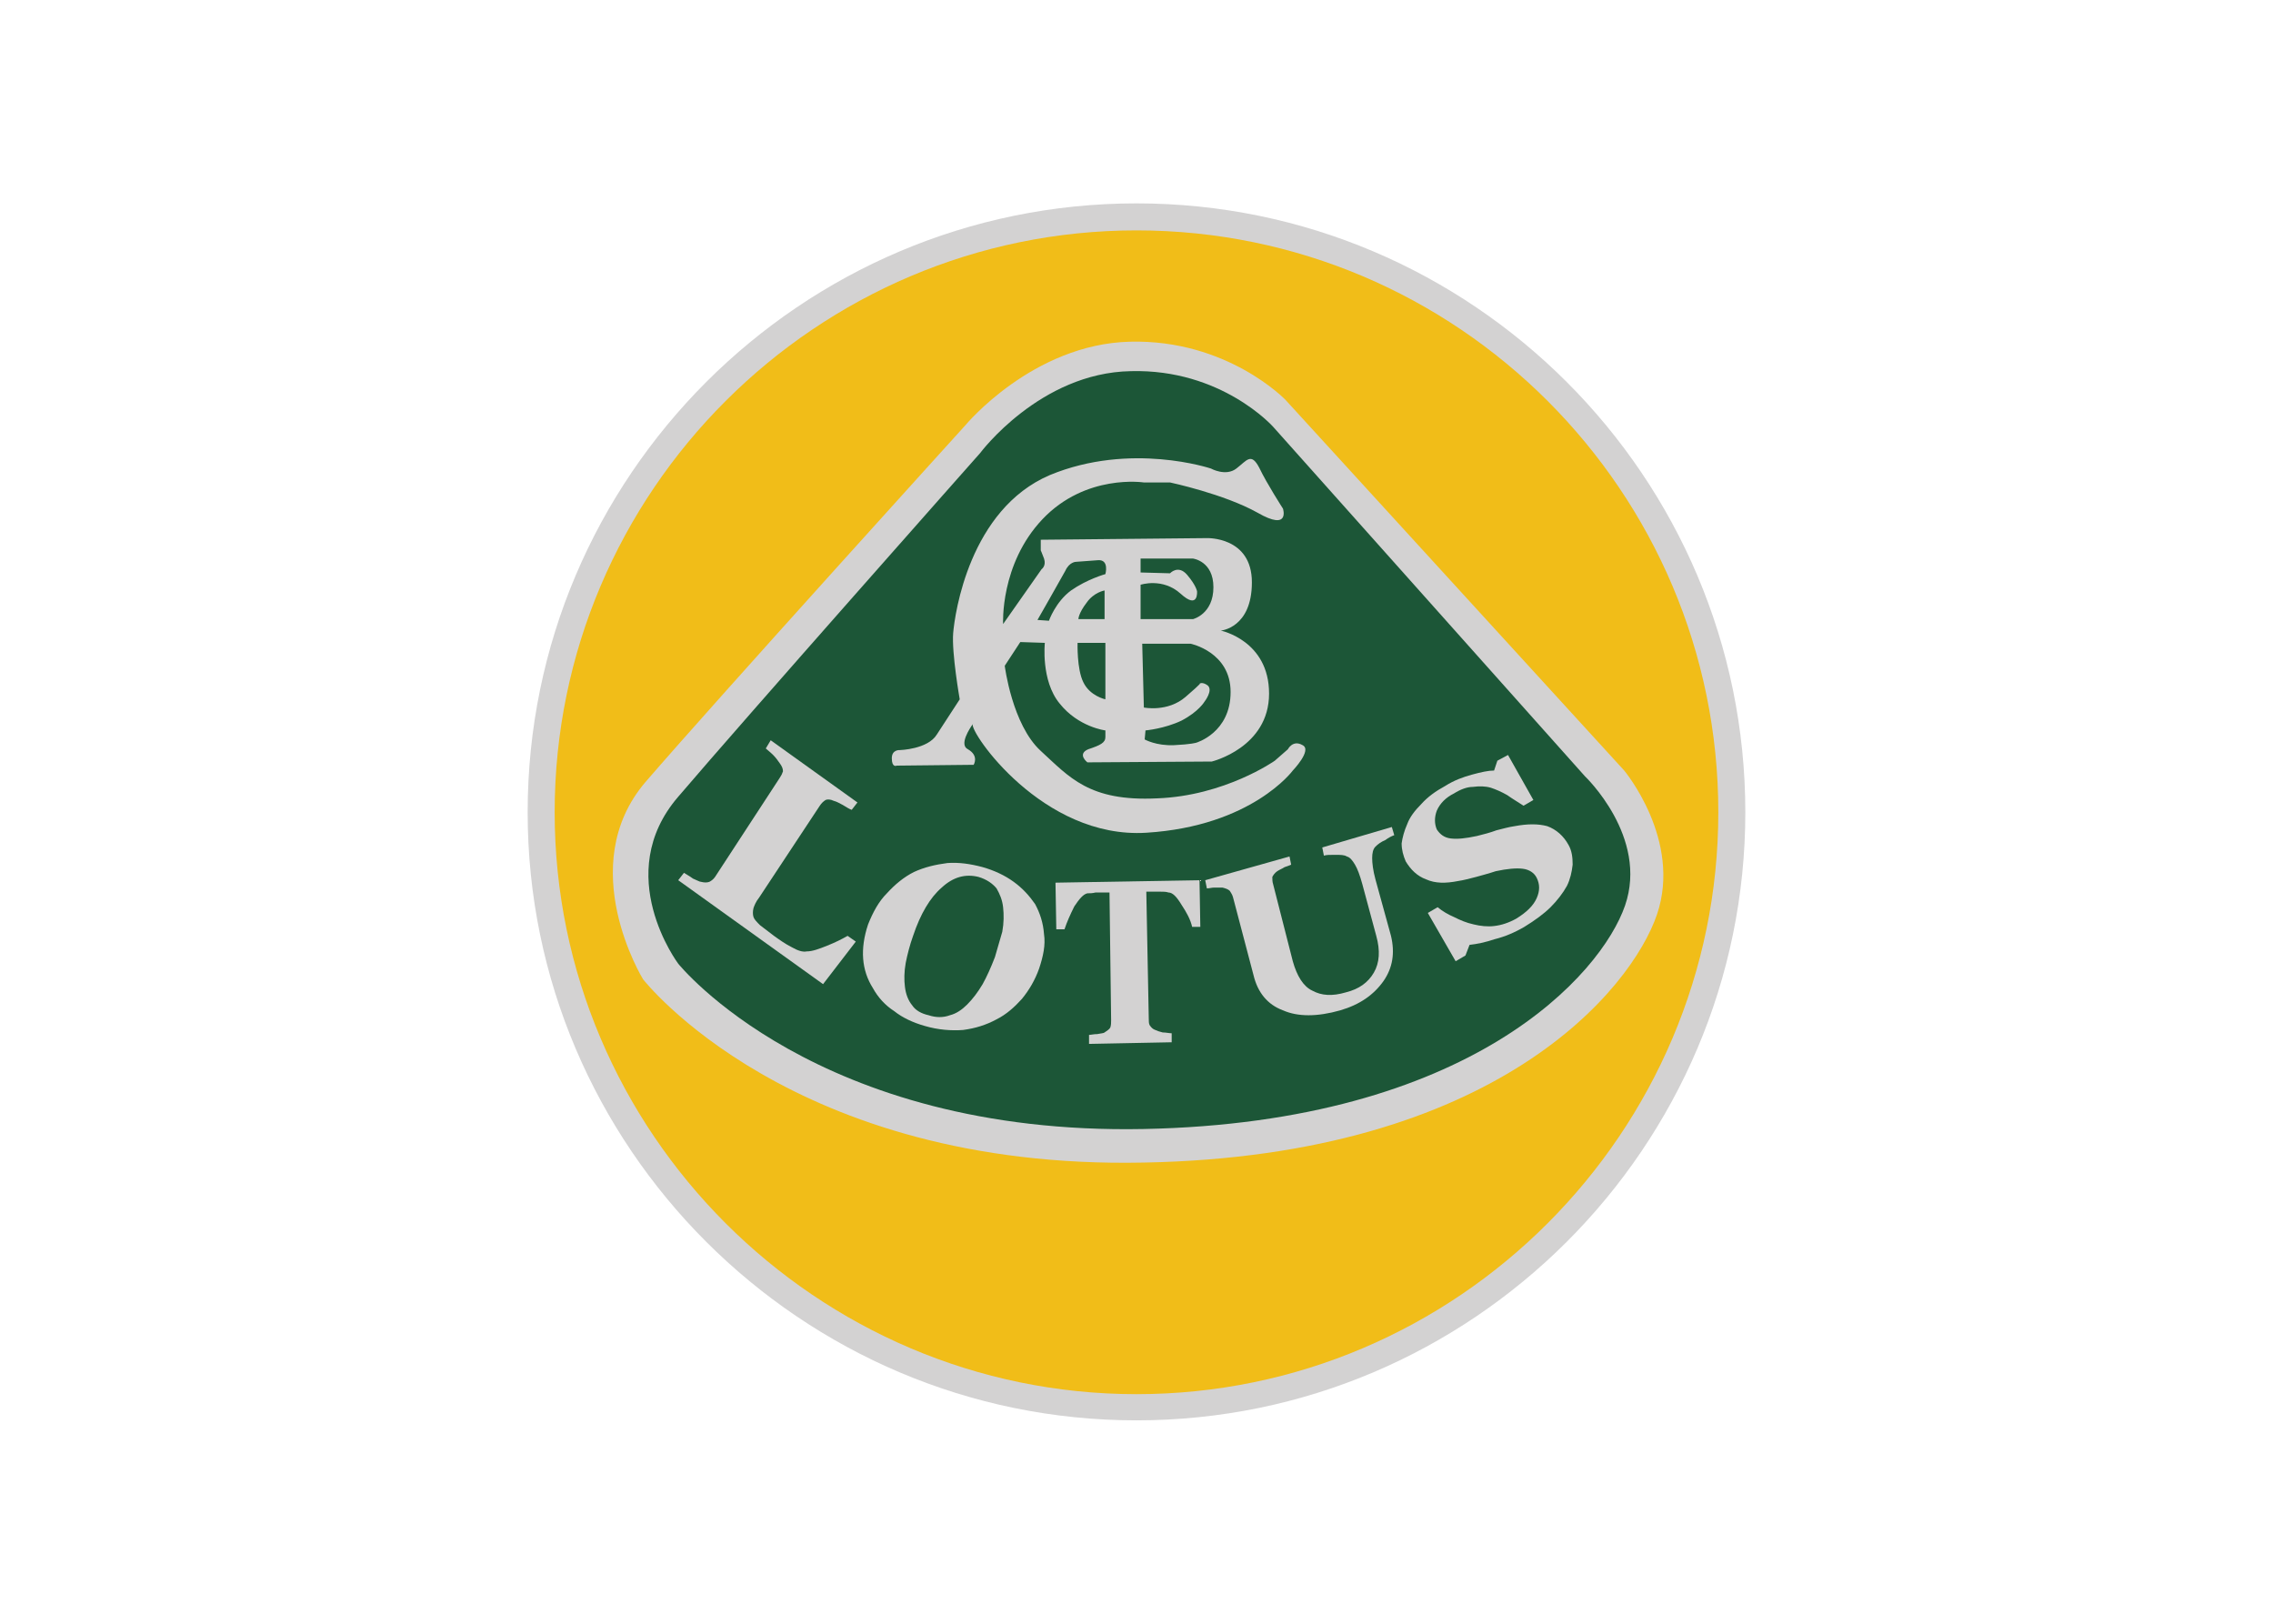 <svg clip-rule="evenodd" fill-rule="evenodd" stroke-linejoin="round" stroke-miterlimit="1.414" viewBox="0 0 560 400" xmlns="http://www.w3.org/2000/svg"><g fill-rule="nonzero" transform="matrix(1.192 0 0 1.192 41.792 21.005)"><path d="m199.837 24.409c69.346 0 125.838 56.492 125.838 125.838 0 69.178-56.492 125.669-125.838 125.669s-125.838-56.491-125.838-125.669c0-69.346 56.492-125.838 125.838-125.838zm0 6.426c65.794 0 119.412 53.617 119.412 119.412 0 65.625-53.617 119.241-119.412 119.241-65.625 0-119.242-53.616-119.242-119.241 0-65.795 53.616-119.412 119.242-119.412" fill="#d3d2d2"/><path d="m199.837 29.991c66.301 0 120.256 53.955 120.256 120.256 0 66.133-53.955 120.257-120.256 120.257-66.133 0-120.256-54.124-120.256-120.257 0-66.301 54.123-120.256 120.256-120.256" fill="#f1bd18"/><path d="m164.488 70.245s13.868-16.744 33.996-17.251c20.127-.507 32.137 12.009 32.137 12.009l70.021 76.62s12.009 14.375 6.766 29.767c-5.243 15.391-33.151 49.895-106.049 51.249-72.897 1.521-103.512-37.887-103.512-37.888 0 0-14.376-23.34.508-40.761 14.884-17.253 66.133-73.745 66.133-73.745zm3.382 6.258s12.178-16.405 30.783-16.745c18.604-.507 29.092 11.501 29.092 11.501l63.935 71.544s13.022 12.348 8.118 26.386c-4.736 14.208-31.461 44.483-98.438 45.837-67.147 1.353-95.393-33.996-95.393-33.996s-13.701-18.268 0-34.167c13.699-15.897 61.903-70.36 61.903-70.36" fill="#d3d2d2"/><path d="m167.532 75.997s12.347-16.576 31.121-16.914c18.773-.508 29.43 11.502 29.43 11.502l64.441 72.219s13.192 12.517 8.288 26.725c-4.904 14.207-31.799 44.821-99.453 46.175-67.823 1.353-96.239-34.167-96.239-34.167s-13.87-18.436 0-34.504c13.7-16.067 62.412-71.036 62.412-71.036" fill="#1c5637"/><g fill="#d3d2d2"><path d="m166.009 131.98c-.009.011-.008.037-.014.052.145-.206.184-.255.014-.052z"/><path d="m234.171 136.378c-2.029-1.183-3.045.847-3.045.847l-2.705 2.367s-10.317 7.272-24.355 7.779c-14.04.678-18.098-4.397-24.018-9.809-5.919-5.412-7.442-17.591-7.442-17.591l3.214-4.904 5.074.169s-.846 7.781 3.044 12.517c3.89 4.905 9.472 5.581 9.472 5.581v1.353c0 1.185-1.015 1.691-3.552 2.538-2.368 1.015-.168 2.706-.168 2.706l25.709-.169s11.84-2.877 11.84-14.04c0-10.993-9.98-13.022-9.98-13.022s6.429-.506 6.429-9.979-9.303-9.135-9.303-9.135l-34.335.338v2.199s.169.339.677 1.692c.507 1.522-.507 2.2-.507 2.2l-7.95 11.332s-.677-12.347 8.119-21.649c8.964-9.472 20.973-7.611 20.973-7.611h5.411s11.164 2.367 18.1 6.257c6.765 3.891 5.244-.845 5.244-.845s-3.385-5.243-4.905-8.457c-1.692-3.213-2.537-1.522-4.736.169-2.199 1.692-5.244 0-5.244 0s-16.575-5.582-33.32 1.354c-16.579 7.101-19.624 28.582-19.962 32.641-.338 4.06 1.353 13.701 1.353 13.701s-2.875 4.396-4.735 7.272c-1.861 3.045-7.611 3.214-7.611 3.214s-1.691-.169-1.691 1.69c0 2.031 1.015 1.523 1.015 1.523l15.898-.169s1.184-1.86-1.184-3.213c-1.893-.947.424-4.371 1-5.192.006-.015.005-.041.014-.052.17-.204.13-.154-.014.052-.704 1.569 14.425 23.784 35.871 22.443 21.82-1.353 30.276-12.853 30.276-12.853s4.059-4.229 2.029-5.244zm-40.761-9.472s-3.214-.676-4.567-3.551c-1.353-2.706-1.184-8.119-1.184-8.119h5.75v11.67zm-5.582-16.575s0-1.184 1.691-3.383c1.522-2.198 3.721-2.538 3.721-2.538v5.921zm31.461 15.053c0 8.458-7.104 10.487-7.104 10.487s-1.015.338-4.566.507c-3.722.169-6.09-1.183-6.09-1.183l.169-1.861s3.891-.338 7.443-2.03c3.551-1.859 4.735-3.89 4.735-3.89s1.86-2.367.678-3.382c-1.186-.846-1.693-.338-1.693-.338s.847-.508-2.876 2.706c-3.72 3.213-8.625 2.198-8.625 2.198l-.338-13.191h9.979c-.001-.001 8.288 1.69 8.288 9.977zm-18.606-22.156s4.565-1.523 8.288 1.86c3.72 3.382 3.381-.508 3.381-.508s-.168-1.183-2.028-3.382-3.554-.339-3.554-.339l-6.087-.169v-2.875h10.825s4.228.507 4.228 5.92c0 5.582-4.228 6.596-4.228 6.596h-10.825zm-15.561-2.876c.846-1.862 2.199-1.862 2.199-1.862s2.03-.168 4.567-.336c2.368-.17 1.522 2.875 1.522 2.875s-3.721 1.015-7.104 3.381c-3.213 2.369-4.566 6.258-4.566 6.258l-2.369-.168s4.736-8.287 5.751-10.148z"/><path d="m141.822 176.97-6.765 8.796-29.937-21.48 1.184-1.522c.507.338 1.184.677 1.861 1.184.846.339 1.353.677 1.691.677.676.17 1.184.17 1.691 0 .338-.169.846-.508 1.184-1.015l13.362-20.465c.339-.508.507-.846.677-1.353 0-.508-.169-1.015-.677-1.691-.338-.508-.845-1.185-1.353-1.693-.677-.676-1.184-1.013-1.523-1.351l1.016-1.692 17.928 12.855-1.184 1.521c-.508-.17-1.015-.507-1.861-1.015-.677-.339-1.184-.676-1.861-.845-.676-.339-1.353-.339-1.691-.169-.508.338-.846.675-1.185 1.183l-12.516 18.944c-.677.846-1.015 1.691-1.184 2.199-.169.675-.169 1.353 0 1.859.169.508.677 1.016 1.353 1.691.677.508 1.522 1.185 2.875 2.198 1.184.847 2.368 1.692 3.721 2.369 1.184.676 2.199 1.015 3.044.845 1.184 0 2.537-.507 4.229-1.183 1.692-.677 3.044-1.354 4.229-2.031z"/><path d="m178.864 169.19c1.015 1.861 1.691 3.892 1.861 6.259.338 2.199-.169 4.566-1.015 7.104-.846 2.368-2.03 4.396-3.552 6.259-1.522 1.69-3.214 3.212-5.244 4.228-2.199 1.185-4.397 1.86-6.935 2.198-2.368.17-5.074 0-7.949-.846-2.368-.676-4.567-1.69-6.258-3.044-1.861-1.185-3.383-2.875-4.398-4.736-1.184-1.86-1.861-3.889-2.03-6.088-.169-2.2.169-4.567 1.015-7.104 1.015-2.537 2.199-4.736 3.89-6.427 1.691-1.861 3.552-3.383 5.582-4.398 2.199-1.014 4.397-1.521 6.935-1.86 2.368-.169 4.736.17 7.273.847 2.368.676 4.566 1.69 6.427 3.044 1.861 1.351 3.214 2.874 4.398 4.564zm-14.038 20.804c1.184-1.183 2.199-2.537 3.214-4.228.845-1.522 1.69-3.384 2.537-5.582.507-1.691 1.015-3.552 1.522-5.243.338-1.859.338-3.552.169-5.074s-.677-2.706-1.353-3.89c-.846-1.015-2.03-1.861-3.722-2.368-2.705-.677-5.243 0-7.611 2.198-2.368 2.03-4.397 5.413-5.919 9.979-.677 1.862-1.185 3.892-1.523 5.582-.338 1.861-.338 3.553-.169 4.906.169 1.521.677 2.874 1.522 3.889.677 1.016 1.861 1.691 3.383 2.03 1.522.508 3.044.508 4.398 0 1.353-.339 2.537-1.183 3.552-2.199"/><path d="m213.03 173.927h-1.692c-.338-1.522-1.183-3.045-2.197-4.566-1.015-1.692-1.861-2.537-2.707-2.537-.507-.169-1.014-.169-1.691-.169h-1.86-1.016l.508 26.216c0 .507 0 1.016.17 1.354.338.507.677.845 1.184 1.014.339.17.846.339 1.521.508.678 0 1.354.17 1.861.17v1.86l-17.083.338v-1.86c.339 0 1.016-.169 1.692-.169.846-.169 1.353-.169 1.522-.339.508-.338 1.015-.677 1.184-1.015.169-.507.169-1.015.169-1.522l-.338-26.385h-1.015-1.86c-.677.169-1.184.169-1.691.169-.846.169-1.691 1.184-2.706 2.706-.846 1.691-1.522 3.214-2.03 4.736h-1.691l-.168-9.641 29.767-.508z"/><path d="m253.116 154.983c-.507.169-1.184.507-1.86 1.015-.847.339-1.522.845-2.03 1.353-.507.508-.677 1.354-.677 2.368s.17 2.537.677 4.397l3.213 11.67c.847 3.553.338 6.597-1.521 9.304-2.029 2.875-4.904 4.904-8.964 6.089-4.736 1.353-8.795 1.353-11.839 0-3.214-1.185-5.244-3.722-6.09-7.273l-4.229-16.067c-.169-.677-.507-1.015-.676-1.354-.34-.338-.847-.507-1.523-.677h-1.692c-.506 0-1.014.17-1.521.17l-.339-1.691 17.422-4.904.338 1.69c-.338.169-.847.339-1.353.508-.508.338-1.016.507-1.523.845-.507.339-.846.846-1.016 1.185 0 .507 0 1.015.17 1.521l4.06 15.9c.847 3.043 2.198 5.243 4.059 6.088 1.861 1.016 4.06 1.185 6.936.338 2.706-.677 4.566-2.029 5.751-4.059 1.184-2.03 1.353-4.567.506-7.612l-2.873-10.655c-.508-1.86-1.016-3.213-1.523-4.059s-1.015-1.521-1.691-1.69c-.507-.339-1.353-.339-2.367-.339-1.185 0-1.861 0-2.368.169l-.338-1.692 14.377-4.228z"/><path d="m280.007 173.927c-2.028 1.185-4.058 2.029-6.089 2.537-2.029.677-3.72 1.015-5.243 1.185l-.845 2.198-2.03 1.185-5.75-9.979 2.03-1.185c1.013.845 2.198 1.522 3.381 2.029 1.354.678 2.539 1.186 4.06 1.522 1.353.338 2.876.508 4.229.338 1.522-.169 3.044-.675 4.567-1.521 2.198-1.354 3.551-2.706 4.229-4.229.676-1.522.676-2.876 0-4.229-.508-1.015-1.522-1.691-2.876-1.86-1.353-.169-3.214 0-5.58.507-1.522.508-2.878.847-4.06 1.185-1.354.338-2.537.677-3.723.846-2.537.508-4.735.508-6.595-.339-1.861-.676-3.214-2.029-4.229-3.721-.508-1.184-.845-2.368-.845-3.721.17-1.185.507-2.538 1.185-4.06.506-1.353 1.521-2.706 2.874-4.059 1.354-1.523 3.044-2.707 4.904-3.721 1.86-1.184 3.722-1.861 5.582-2.368s3.384-.844 4.566-.844l.676-2.031 2.2-1.185 5.242 9.304-2.028 1.183c-1.016-.675-2.198-1.353-3.384-2.198-1.184-.677-2.366-1.184-3.381-1.522-1.186-.339-2.37-.339-3.723-.17-1.183 0-2.536.508-3.891 1.353-1.691.846-2.874 2.029-3.551 3.552-.508 1.354-.508 2.706 0 3.891.677 1.015 1.522 1.69 2.875 1.859 1.353.17 3.045 0 5.413-.507 1.353-.338 2.706-.677 4.058-1.184 1.354-.338 2.537-.677 3.723-.846 2.706-.508 4.904-.508 6.766 0 1.859.677 3.383 2.029 4.396 3.89.677 1.185.845 2.538.845 4.06-.168 1.521-.508 3.044-1.183 4.397-.846 1.522-2.028 3.044-3.382 4.397s-3.212 2.708-5.413 4.061"/></g></g></svg>
